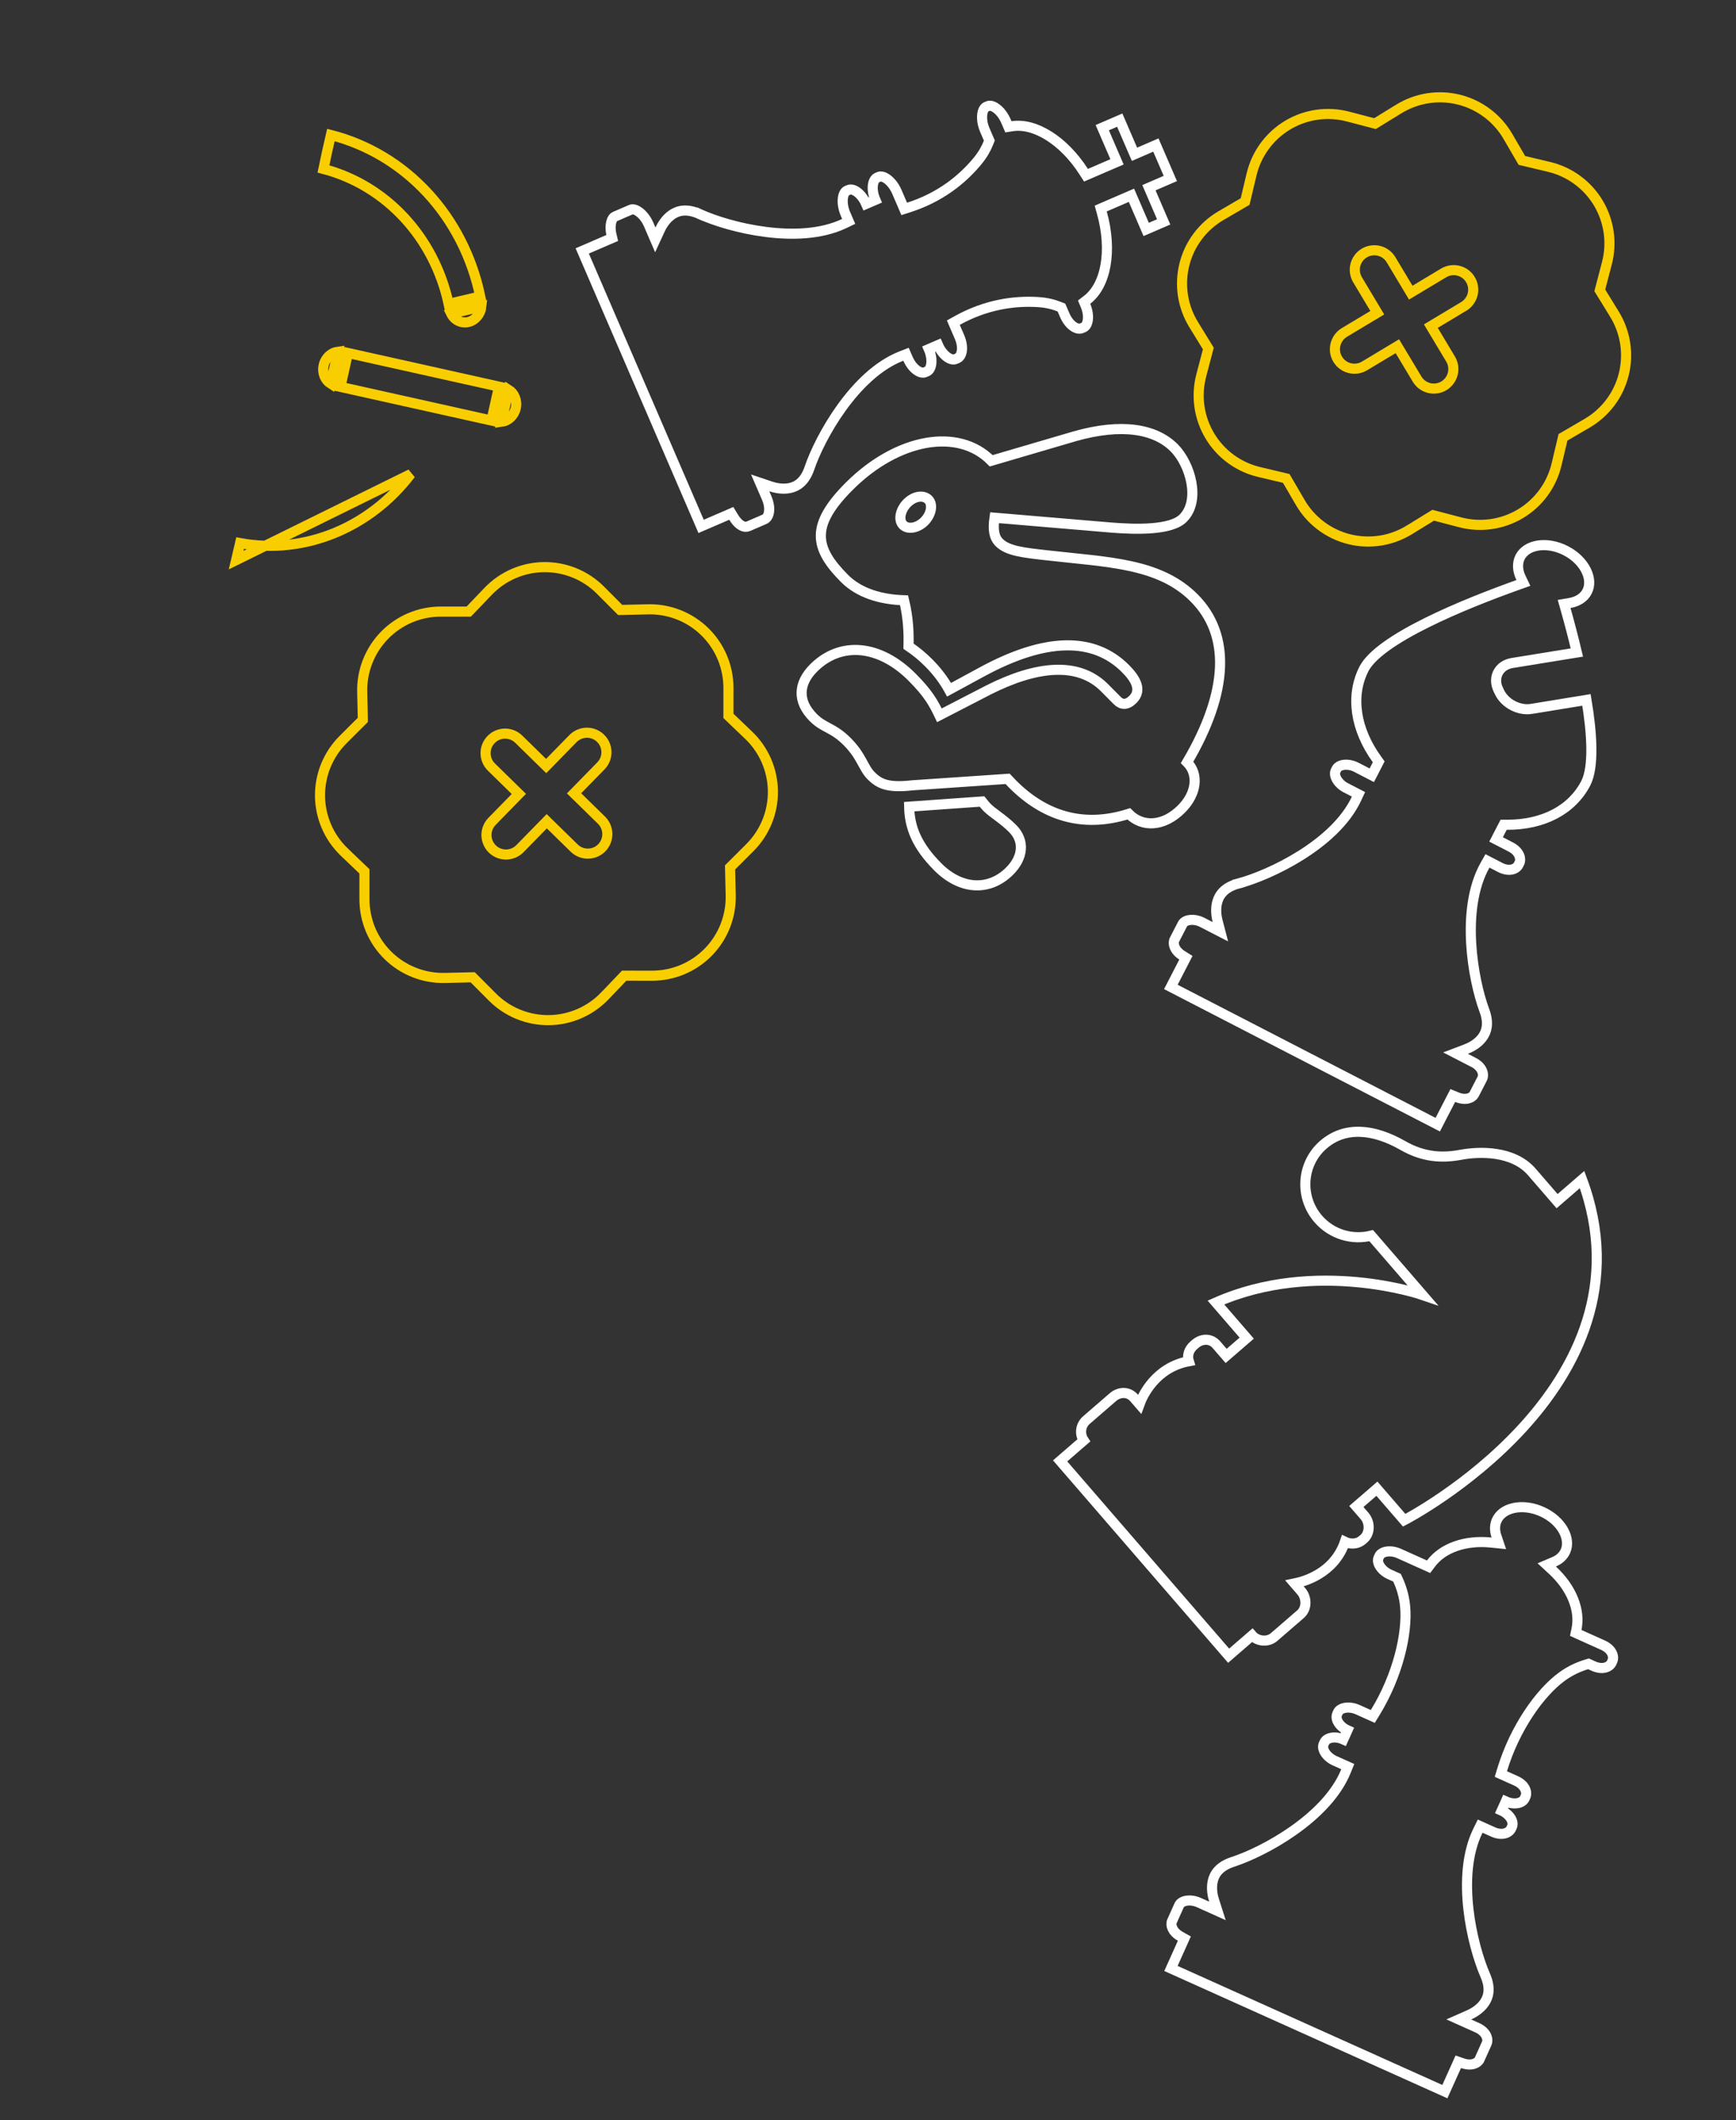 <svg width="86" height="105" viewBox="0 0 86 105" fill="none" xmlns="http://www.w3.org/2000/svg">
<rect x="0" y="0" width="86" height="105" fill="#333333" stroke="none"/>
<path d="M65.304 60.364C64.361 59.274 64.474 57.627 65.559 56.688C66.644 55.75 68.071 55.914 69.495 56.729C70.502 57.306 71.422 57.365 72.362 57.189C73.303 57.013 74.968 56.978 75.885 58.038C76.254 58.465 77.137 59.485 77.137 59.485L78.374 58.415C82.227 68.756 69.562 75.287 69.562 75.287L68.211 73.725L67.192 74.606L67.595 75.071C67.875 75.394 67.88 75.928 67.559 76.206L67.486 76.269C67.247 76.476 66.896 76.485 66.627 76.355C66.087 77.943 64.55 78.333 64.13 78.418L64.463 78.803C64.743 79.126 64.748 79.66 64.427 79.938L63.117 81.071C62.796 81.349 62.282 81.282 62.029 80.989L60.865 81.996L52.518 72.348L53.688 71.336C53.471 71.013 53.525 70.582 53.822 70.325L55.132 69.192C55.453 68.914 55.9 68.905 56.18 69.228L56.45 69.54C56.594 69.136 57.241 67.718 58.891 67.412C58.8 67.127 58.9 66.827 59.14 66.62L59.212 66.557C59.534 66.279 59.981 66.269 60.26 66.592L60.743 67.15L61.761 66.269L60.236 64.505C65.208 62.312 70.469 64.129 70.469 64.129L67.928 61.192C67.001 61.427 65.974 61.139 65.304 60.364Z" stroke="white" stroke-width="0.5"/>
<path d="M22.225 15.05C21.515 11.758 19.134 9.183 16.024 8.366L16.203 7.518L16.203 7.518L16.393 6.685C20.104 7.635 22.963 10.714 23.791 14.68L22.225 15.05ZM22.352 15.534L23.848 15.18C23.809 15.549 23.548 15.865 23.202 15.947C22.857 16.028 22.512 15.858 22.352 15.534ZM11.697 27.74L11.895 26.896C15.058 27.477 18.307 26.157 20.347 23.477L11.697 27.74ZM16.034 18.093C16.119 17.713 16.415 17.458 16.741 17.415L16.386 19.007C16.109 18.831 15.949 18.474 16.034 18.093ZM16.864 19.159L17.238 17.481L24.72 19.148L24.346 20.826L16.864 19.159ZM25.198 19.3C25.475 19.476 25.635 19.834 25.55 20.214C25.465 20.594 25.169 20.85 24.843 20.892L25.198 19.3Z" stroke="#F9CE00" stroke-width="0.5"/>
<path d="M43.146 38.408C42.768 38.028 42.687 37.449 41.975 36.733C41.262 36.016 40.819 36.068 40.29 35.536C39.491 34.733 39.538 33.844 40.314 33.072C41.641 31.753 43.567 31.91 45.192 33.544C45.991 34.347 46.247 34.816 46.537 35.424L48.975 34.166C51.332 32.977 53.41 32.745 54.717 34.059L55.354 34.7C55.564 34.911 55.833 34.925 56.119 34.64C56.587 34.175 56.252 33.612 55.761 33.118C54.184 31.533 51.799 31.562 48.644 33.275L47.017 34.158C46.756 33.684 46.415 33.235 46.015 32.834C45.697 32.513 45.375 32.25 45.007 32.001C45.023 31.338 44.999 30.605 44.786 29.727C43.608 29.689 42.553 29.367 41.83 28.64C40.34 27.141 40.123 26.018 42.091 24.061C44.466 21.7 47.476 21.168 49.104 22.82L53.248 21.604C55.541 20.954 57.216 21.221 58.171 22.181C58.959 22.974 59.497 24.782 58.608 25.666C58.004 26.266 56.285 26.227 55.03 26.125L49.267 25.638C49.185 26.205 49.233 26.6 49.498 26.866C49.919 27.289 50.705 27.371 51.886 27.503C54.896 27.846 57.435 27.88 59.162 29.617C60.959 31.425 60.885 34.23 58.809 37.752C59.387 38.333 59.296 39.298 58.52 40.07C57.645 40.94 56.598 40.988 55.918 40.304C53.592 41.041 51.683 40.358 50.156 38.822C50.075 38.74 50.001 38.651 49.92 38.57L45.201 38.891C43.975 39.03 43.556 38.82 43.146 38.408ZM44.736 25.998C44.979 26.242 45.46 26.152 45.791 25.823C46.131 25.485 46.233 24.984 45.99 24.74C45.741 24.491 45.281 24.57 44.942 24.908C44.602 25.245 44.493 25.753 44.736 25.998ZM46.453 42.925C45.411 41.877 45.059 40.965 45.038 39.949L48.651 39.692C48.719 39.775 48.796 39.882 48.909 39.996C49.179 40.268 49.692 40.557 50.167 41.035C50.771 41.643 50.691 42.467 50.013 43.142C49.002 44.147 47.597 44.076 46.453 42.925Z" stroke="white" stroke-width="0.5"/>
<path d="M38.19 24.092L37.658 23.913L37.881 24.428L37.981 24.66C38.099 24.935 38.126 25.189 38.091 25.38C38.057 25.57 37.968 25.675 37.871 25.717C37.871 25.717 37.871 25.717 37.871 25.717L37.076 26.061C36.984 26.1 36.879 26.102 36.759 26.043C36.633 25.98 36.485 25.848 36.34 25.609L36.227 25.423L36.028 25.51L34.732 26.069L28.843 12.427L30.138 11.868L30.329 11.786L30.282 11.583C30.238 11.387 30.237 11.177 30.278 11.009C30.321 10.835 30.394 10.754 30.456 10.727L31.251 10.384C31.33 10.35 31.47 10.358 31.657 10.495C31.838 10.626 32.017 10.848 32.136 11.123L32.24 11.364L32.462 11.879L32.697 11.37C32.78 11.189 32.97 10.85 33.287 10.632C33.584 10.427 34.02 10.308 34.664 10.602L34.768 10.374L34.664 10.602C35.399 10.937 36.621 11.319 37.935 11.486C39.244 11.653 40.683 11.614 41.826 11.068L42.043 10.964L41.948 10.743L41.884 10.595C41.765 10.319 41.726 10.036 41.755 9.815C41.784 9.586 41.874 9.477 41.953 9.443L42.041 9.405C42.129 9.367 42.267 9.376 42.442 9.496C42.614 9.615 42.787 9.823 42.906 10.098L43.136 9.999L43.365 9.9C43.246 9.624 43.214 9.356 43.245 9.15C43.277 8.939 43.367 8.833 43.454 8.795L43.542 8.757C43.621 8.723 43.762 8.732 43.949 8.868C44.129 8.999 44.309 9.221 44.428 9.496L44.705 10.138L44.794 10.346L45.01 10.277C46.549 9.787 47.659 8.907 48.432 7.968L48.432 7.968C48.689 7.656 48.861 7.345 48.974 7.056L49.012 6.96L48.971 6.866L48.789 6.443C48.67 6.167 48.631 5.884 48.66 5.663C48.689 5.433 48.779 5.325 48.858 5.291L48.946 5.253C49.025 5.219 49.165 5.228 49.352 5.364C49.533 5.495 49.712 5.717 49.831 5.993L49.879 6.102L49.955 6.28L50.147 6.25C50.702 6.164 51.335 6.334 51.964 6.732C52.591 7.128 53.197 7.74 53.684 8.5L53.799 8.678L53.994 8.594L55.106 8.114L55.336 8.015L55.237 7.785L54.605 6.323L55.471 5.949L56.102 7.411L56.202 7.641L56.431 7.542L57.261 7.183L57.977 8.839L57.146 9.198L56.917 9.297L57.016 9.527L57.647 10.989L56.781 11.363L56.15 9.9L56.051 9.671L55.821 9.77L54.729 10.241L54.529 10.328L54.587 10.538C54.849 11.479 54.9 12.382 54.766 13.139C54.631 13.899 54.313 14.492 53.857 14.846L53.706 14.963L53.779 15.139C53.89 15.409 53.919 15.671 53.886 15.871C53.852 16.075 53.765 16.178 53.679 16.215L53.591 16.253C53.494 16.295 53.356 16.288 53.194 16.182C53.031 16.077 52.864 15.883 52.746 15.608L52.624 15.326L52.583 15.231L52.488 15.193C52.199 15.077 51.855 14.989 51.452 14.962L51.452 14.962C50.238 14.881 48.837 15.086 47.425 15.869L47.227 15.979L47.316 16.187L47.533 16.688C47.651 16.963 47.678 17.217 47.644 17.408C47.609 17.599 47.52 17.703 47.423 17.745L47.335 17.783C47.247 17.821 47.109 17.813 46.934 17.692C46.762 17.574 46.589 17.366 46.47 17.091L46.24 17.19L46.011 17.289C46.13 17.564 46.162 17.833 46.131 18.039C46.099 18.249 46.009 18.356 45.922 18.393L45.833 18.432C45.741 18.471 45.604 18.464 45.435 18.351C45.268 18.239 45.098 18.039 44.98 17.765L44.884 17.544L44.66 17.631C43.478 18.089 42.465 19.116 41.692 20.189C40.915 21.266 40.358 22.423 40.098 23.187L40.098 23.187C39.87 23.858 39.485 24.093 39.132 24.169C38.756 24.25 38.379 24.156 38.19 24.092Z" stroke="white" stroke-width="0.5"/>
<path d="M72.78 99.782L72.267 100.009L72.778 100.238L73.179 100.418C73.633 100.622 73.745 100.986 73.649 101.2C73.649 101.2 73.649 101.2 73.649 101.2L73.294 101.99C73.209 102.179 72.893 102.329 72.458 102.179L72.242 102.105L72.149 102.313L71.577 103.584L58.008 97.484L58.579 96.214L58.672 96.005L58.474 95.893C58.073 95.668 57.975 95.332 58.06 95.143L58.415 94.353C58.459 94.256 58.568 94.169 58.755 94.133C58.94 94.098 59.172 94.122 59.391 94.221L59.801 94.405L60.312 94.635L60.142 94.101C60.081 93.912 59.993 93.533 60.079 93.158C60.16 92.805 60.402 92.423 61.076 92.205C61.845 91.956 63.004 91.412 64.087 90.648C65.166 89.887 66.201 88.886 66.677 87.711L66.768 87.488L66.548 87.389L66.12 87.197C65.9 87.098 65.729 86.942 65.632 86.78C65.535 86.616 65.527 86.476 65.571 86.38L65.61 86.292C65.657 86.187 65.765 86.1 65.937 86.062C66.109 86.025 66.328 86.044 66.546 86.142L66.649 85.914L66.751 85.686C66.533 85.588 66.373 85.437 66.287 85.284C66.201 85.13 66.195 84.991 66.242 84.887L66.281 84.799C66.325 84.703 66.434 84.615 66.621 84.579C66.806 84.544 67.038 84.569 67.257 84.667L67.807 84.914L68.007 85.004L68.122 84.817C69.248 82.983 69.736 80.889 69.608 79.544C69.558 79.023 69.413 78.579 69.245 78.218L69.206 78.133L69.121 78.095L68.839 77.969C68.62 77.87 68.448 77.713 68.352 77.552C68.254 77.388 68.246 77.248 68.29 77.151L68.329 77.064C68.373 76.967 68.482 76.88 68.669 76.844C68.855 76.809 69.086 76.833 69.305 76.932L70.589 77.509L70.771 77.591L70.891 77.431C71.468 76.66 72.585 76.261 73.866 76.391L74.251 76.43L74.128 76.063C74.037 75.789 74.042 75.524 74.146 75.293C74.282 74.989 74.581 74.77 74.989 74.681C75.397 74.593 75.896 74.641 76.385 74.861C76.875 75.081 77.242 75.422 77.447 75.786C77.651 76.15 77.685 76.519 77.549 76.823C77.445 77.055 77.248 77.235 76.981 77.348L76.625 77.499L76.909 77.762C77.853 78.633 78.294 79.73 78.101 80.671L78.061 80.867L78.243 80.95L79.408 81.473C79.862 81.677 79.974 82.041 79.878 82.255L79.839 82.343C79.743 82.556 79.396 82.714 78.942 82.51L78.779 82.437L78.694 82.398L78.605 82.425C78.223 82.539 77.795 82.725 77.373 83.034C76.281 83.832 75.04 85.586 74.415 87.645L74.351 87.856L74.552 87.946L75.102 88.193C75.556 88.397 75.668 88.761 75.572 88.975L75.532 89.063C75.485 89.167 75.377 89.255 75.205 89.293C75.034 89.33 74.815 89.311 74.596 89.212L74.494 89.44L74.391 89.668C74.61 89.767 74.769 89.918 74.856 90.071C74.942 90.224 74.948 90.363 74.901 90.468L74.861 90.556C74.765 90.769 74.419 90.927 73.965 90.723L73.546 90.535L73.327 90.436L73.22 90.652C72.657 91.788 72.596 93.227 72.743 94.539C72.891 95.856 73.254 97.084 73.578 97.824L73.578 97.824C73.862 98.473 73.736 98.908 73.527 99.202C73.304 99.516 72.962 99.701 72.78 99.782Z" stroke="white" stroke-width="0.5"/>
<path d="M72.629 51.955L72.106 52.154L72.604 52.411L72.999 52.614C73.44 52.842 73.533 53.213 73.425 53.422L73.027 54.194C72.931 54.379 72.607 54.511 72.181 54.339L71.97 54.253L71.865 54.456L71.224 55.697L58.003 48.876L58.644 47.634L58.749 47.431L58.556 47.309C58.169 47.062 58.089 46.721 58.184 46.535L58.582 45.764C58.631 45.669 58.746 45.587 58.935 45.562C59.122 45.536 59.351 45.573 59.565 45.683L59.96 45.887L60.457 46.143L60.316 45.602C60.266 45.409 60.199 45.025 60.306 44.654C60.406 44.306 60.669 43.936 61.354 43.753L61.29 43.512L61.354 43.753C62.136 43.545 63.324 43.062 64.448 42.356C65.568 41.652 66.657 40.706 67.197 39.556L67.299 39.338L67.085 39.227L66.672 39.014C66.458 38.904 66.295 38.738 66.208 38.571C66.119 38.402 66.119 38.261 66.168 38.167L66.212 38.081C66.261 37.986 66.376 37.904 66.565 37.879C66.751 37.853 66.981 37.89 67.195 38L67.735 38.279L67.957 38.394L68.072 38.172L68.23 37.865L68.3 37.729L68.211 37.604C67.137 36.117 66.884 34.454 67.575 33.115C67.754 32.769 68.139 32.388 68.692 31.992C69.239 31.601 69.926 31.211 70.675 30.839C72.173 30.094 73.898 29.43 75.206 28.962L75.467 28.869L75.347 28.618C75.168 28.247 75.156 27.881 75.307 27.587C75.461 27.29 75.772 27.086 76.184 27.019C76.596 26.952 77.093 27.027 77.569 27.273C78.045 27.518 78.394 27.88 78.578 28.254C78.762 28.629 78.776 29 78.623 29.298L78.623 29.298C78.471 29.592 78.165 29.794 77.759 29.863L77.485 29.91L77.561 30.177C77.739 30.809 77.934 31.542 78.117 32.314L74.912 32.834L74.912 32.834C74.598 32.885 74.342 33.055 74.21 33.312C74.077 33.568 74.086 33.874 74.227 34.16C74.227 34.161 74.227 34.161 74.227 34.161L74.292 34.295L74.292 34.296C74.432 34.579 74.677 34.803 74.953 34.946C75.228 35.088 75.554 35.158 75.865 35.108L75.865 35.107L78.592 34.661C78.732 35.5 78.823 36.306 78.834 37.007C78.846 37.785 78.759 38.397 78.56 38.783C77.887 40.088 76.474 40.853 74.641 40.845L74.489 40.845L74.418 40.981L74.229 41.348L74.114 41.571L74.336 41.685L74.838 41.944C75.28 42.172 75.372 42.542 75.264 42.751L75.22 42.837C75.112 43.047 74.757 43.186 74.315 42.958L73.902 42.744L73.688 42.634L73.569 42.844C72.945 43.95 72.805 45.386 72.88 46.706C72.956 48.032 73.251 49.28 73.534 50.038L73.534 50.038C73.783 50.702 73.634 51.13 73.408 51.414C73.168 51.717 72.816 51.884 72.629 51.955Z" stroke="white" stroke-width="0.5"/>
<path d="M36.166 42.956L36.242 42.88L37.146 41.979C37.513 41.612 37.803 41.176 38 40.696C38.196 40.215 38.294 39.7 38.289 39.181C38.283 38.662 38.174 38.15 37.967 37.673C37.76 37.197 37.461 36.767 37.086 36.409L37.085 36.409L36.163 35.527L36.086 35.453L36.086 35.346L36.087 34.071L36.087 34.071C36.087 33.552 35.984 33.038 35.783 32.56C35.582 32.081 35.287 31.648 34.917 31.285C34.546 30.923 34.106 30.637 33.624 30.447C33.141 30.256 32.625 30.164 32.107 30.176C32.107 30.176 32.107 30.176 32.107 30.176L30.831 30.205L30.724 30.207L30.648 30.132L29.747 29.228C29.381 28.861 28.944 28.57 28.464 28.374C27.983 28.178 27.468 28.08 26.95 28.085C26.431 28.091 25.918 28.2 25.442 28.407C24.966 28.614 24.536 28.913 24.177 29.289L24.177 29.289L23.295 30.211L23.221 30.288L23.114 30.288L21.839 30.288L21.839 30.288C21.32 30.287 20.806 30.391 20.328 30.591C19.85 30.793 19.416 31.087 19.054 31.458C18.691 31.829 18.406 32.268 18.215 32.751C18.024 33.233 17.932 33.749 17.944 34.268C17.944 34.268 17.944 34.268 17.944 34.268L17.973 35.544L17.975 35.651L17.899 35.727L16.996 36.627C16.629 36.994 16.338 37.43 16.142 37.911C15.946 38.391 15.848 38.906 15.853 39.425C15.859 39.944 15.968 40.457 16.175 40.933C16.381 41.409 16.681 41.839 17.056 42.197L17.056 42.198L17.978 43.08L18.055 43.154L18.055 43.26L18.055 44.536L18.055 44.536C18.055 45.055 18.158 45.568 18.359 46.047C18.56 46.525 18.854 46.958 19.225 47.321C19.596 47.684 20.035 47.969 20.518 48.159C21.001 48.35 21.516 48.442 22.035 48.431L23.311 48.401L23.418 48.399L23.494 48.475L24.394 49.378C24.761 49.746 25.197 50.036 25.678 50.232C26.158 50.428 26.673 50.527 27.192 50.521C27.711 50.515 28.224 50.406 28.7 50.199C29.176 49.993 29.606 49.693 29.964 49.318L29.965 49.318L30.847 48.396L30.921 48.318L31.028 48.319L32.304 48.32C32.304 48.32 32.304 48.32 32.304 48.32C32.823 48.32 33.336 48.217 33.815 48.016C34.293 47.815 34.726 47.52 35.089 47.15C35.452 46.779 35.737 46.339 35.928 45.856C36.118 45.374 36.21 44.858 36.199 44.34L36.166 42.956ZM36.166 42.956L36.169 43.063L36.199 44.34L36.166 42.956ZM25.756 42.029L27.086 40.67L28.444 41.999C28.627 42.179 28.874 42.278 29.131 42.275C29.387 42.272 29.632 42.168 29.811 41.985C29.99 41.801 30.09 41.554 30.087 41.298C30.084 41.042 29.98 40.797 29.796 40.617L28.438 39.288L29.767 37.93C29.947 37.747 30.046 37.5 30.043 37.243C30.04 36.987 29.936 36.742 29.752 36.563C29.569 36.383 29.322 36.284 29.066 36.287C28.809 36.29 28.564 36.395 28.385 36.578L27.056 37.936L25.698 36.607C25.515 36.428 25.268 36.328 25.011 36.331C24.755 36.334 24.51 36.438 24.331 36.622C24.151 36.805 24.052 37.052 24.055 37.309C24.058 37.565 24.162 37.81 24.346 37.989L25.704 39.318L24.375 40.676C24.195 40.86 24.096 41.107 24.099 41.363C24.102 41.619 24.206 41.864 24.389 42.044C24.573 42.223 24.82 42.322 25.076 42.319C25.332 42.316 25.577 42.212 25.756 42.029Z" stroke="#F9CE00" stroke-width="0.5"/>
<path d="M63.773 23.785L63.719 23.693L63.615 23.668L62.372 23.374C61.867 23.253 61.392 23.034 60.973 22.727C60.555 22.421 60.202 22.033 59.935 21.588C59.668 21.143 59.493 20.65 59.42 20.136C59.346 19.622 59.377 19.099 59.508 18.598C59.508 18.598 59.508 18.597 59.508 18.597L59.833 17.363L59.86 17.26L59.804 17.169L59.136 16.082L59.136 16.081C58.863 15.64 58.682 15.148 58.603 14.635C58.524 14.122 58.548 13.598 58.674 13.095C58.8 12.591 59.025 12.118 59.337 11.703C59.648 11.288 60.04 10.939 60.488 10.678L61.59 10.035L61.682 9.981L61.707 9.877L62.002 8.635C62.002 8.635 62.002 8.635 62.002 8.635C62.123 8.131 62.342 7.655 62.649 7.237C62.955 6.818 63.343 6.465 63.788 6.198C64.232 5.931 64.726 5.756 65.24 5.683C65.753 5.61 66.276 5.64 66.778 5.772L66.778 5.772L68.012 6.095L68.115 6.122L68.206 6.066L69.293 5.398L69.293 5.398C69.735 5.126 70.227 4.945 70.74 4.865C71.253 4.786 71.776 4.81 72.28 4.936C72.783 5.062 73.257 5.288 73.671 5.599C74.087 5.911 74.435 6.302 74.697 6.75L75.339 7.853L75.393 7.945L75.498 7.97L76.739 8.265C76.739 8.265 76.739 8.265 76.739 8.265C77.244 8.385 77.719 8.605 78.138 8.912C78.557 9.218 78.91 9.606 79.177 10.05C79.443 10.495 79.618 10.989 79.692 11.503C79.765 12.017 79.735 12.54 79.603 13.041L79.603 13.041L79.28 14.275L79.253 14.379L79.309 14.47L79.977 15.556L79.977 15.557C80.249 15.998 80.43 16.49 80.51 17.003C80.589 17.516 80.565 18.04 80.439 18.543C80.313 19.047 80.088 19.52 79.776 19.935C79.464 20.35 79.073 20.699 78.625 20.96L77.523 21.603L77.43 21.657L77.405 21.761L77.11 23.003C76.99 23.507 76.77 23.983 76.464 24.402C76.157 24.82 75.77 25.173 75.325 25.44C74.88 25.707 74.386 25.882 73.873 25.955C73.359 26.028 72.836 25.998 72.334 25.866L72.334 25.866L71.101 25.543L70.997 25.516L70.906 25.572L69.82 26.24L69.819 26.24C69.377 26.512 68.886 26.694 68.373 26.773C67.86 26.852 67.336 26.828 66.833 26.702C66.329 26.576 65.856 26.351 65.441 26.039C65.026 25.727 64.677 25.336 64.416 24.888L63.773 23.785ZM67.253 13.857L68.23 15.487L66.6 16.464C66.38 16.596 66.222 16.81 66.16 17.059C66.097 17.308 66.136 17.571 66.268 17.791C66.4 18.011 66.614 18.169 66.863 18.231C67.111 18.294 67.375 18.255 67.595 18.123L69.224 17.145L70.202 18.775C70.334 18.995 70.547 19.154 70.796 19.216C71.045 19.278 71.308 19.239 71.528 19.107C71.748 18.975 71.906 18.762 71.969 18.513C72.031 18.264 71.992 18.001 71.86 17.781L70.883 16.151L72.512 15.174C72.732 15.042 72.891 14.828 72.953 14.579C73.015 14.331 72.976 14.067 72.844 13.848C72.713 13.627 72.499 13.469 72.25 13.407C72.001 13.345 71.738 13.384 71.518 13.515L69.888 14.493L68.911 12.863C68.779 12.643 68.565 12.484 68.317 12.422C68.068 12.36 67.805 12.399 67.585 12.531C67.365 12.663 67.206 12.877 67.144 13.125C67.082 13.374 67.121 13.637 67.253 13.857Z" stroke="#F9CE00" stroke-width="0.5"/>
</svg>

